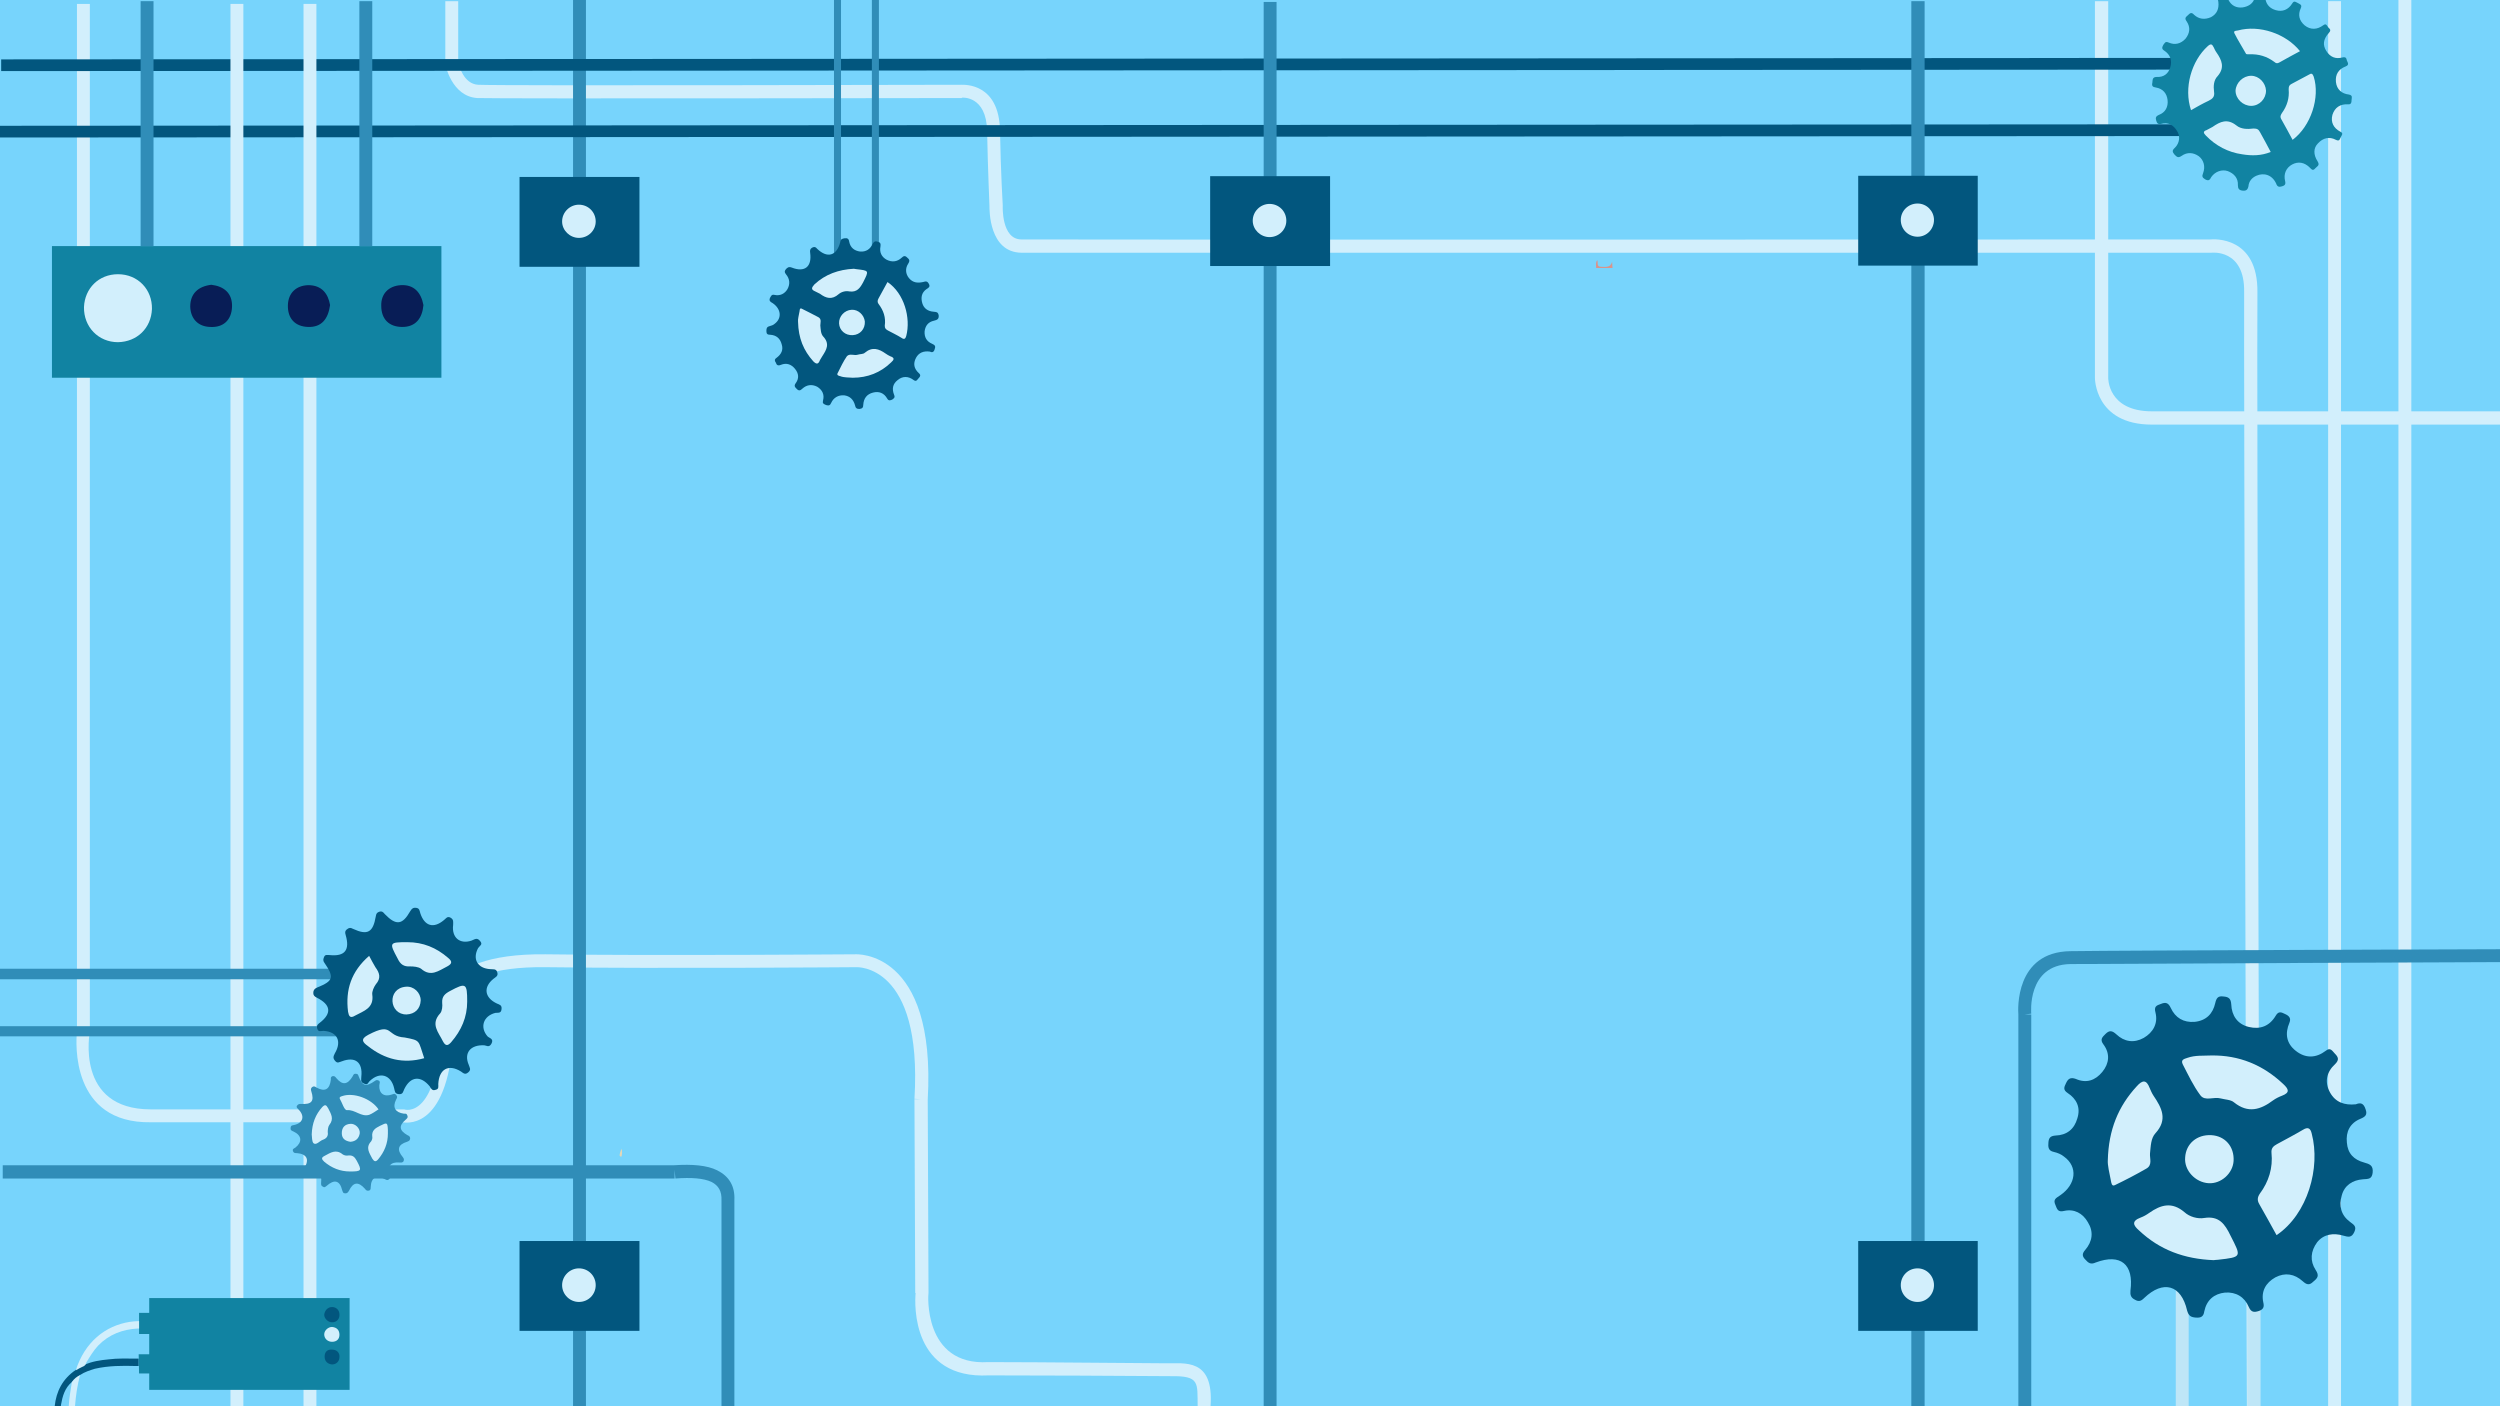 <svg xmlns="http://www.w3.org/2000/svg" viewBox="0 0 6400 3600" shape-rendering="geometricPrecision" text-rendering="geometricPrecision" image-rendering="optimizeQuality" fill-rule="evenodd" clip-rule="evenodd"><defs><style>.fil2{fill:none}.fil2,.fil4{fill-rule:nonzero}.fil4{fill:#02567e}.fil6{fill:#081d56}.fil6,.fil5{fill-rule:nonzero}.fil5{fill:#1183a2}.fil3{fill:#308db8}.fil3,.fil0{fill-rule:nonzero}.fil0{fill:#77d4fc}.fil8{fill:#bee6f7}.fil8,.fil1{fill-rule:nonzero}.fil1{fill:#d2effc}.fil9{fill:#d8948c}.fil9,.fil7{fill-rule:nonzero}.fil7{fill:#e2d7b8}</style></defs><g id="Layer_x0020_1"><g id="_60506079168"><path class="fil0" d="M6400 3600H0V0h6400z"/><path class="fil1" d="M5397 3v964h-34V3h34zm0 964s-2 86 112 86h891v34h-891c-147 0-146-120-146-120h34zM230 2641s-39 199 156 199h649c0 1 91 29 94-232-3-18-33-168 267-165 292 4 769 0 794 0 0 0 207-13 185 372l2 495c-1 0-15 187 153 177h1c137 0 403 3 452 3 49 1 125-15 116 110h-33c-1-60 6-78-68-77-156-1-312-2-467-2-196 10-190-180-187-211h-1l-2-496h17l-17-1c21-347-149-337-149-337h-1c-2 0-497 4-795 0-277-3-234 127-234 127v3c-3 281-114 270-132 267H386c-205 3-192-204-189-232V10h33v2631z"/><path class="fil1" d="M1173 3v157c2 8 14 55 51 57 53 3 1204 0 1237 0 9 0 97-4 99 118 2 109 7 190 7 190v2s-4 86 48 86c70 1 2991 0 3043 0 9-1 123-9 121 136-2 129 6 2748 6 2851h-33c-1-103-8-2722-7-2852 2-112-84-101-84-101H2615c-83-1-82-109-82-120 0-8-4-86-6-192-2-91-64-85-64-85l-1 1c-4 0-1186 2-1240 0-66-4-82-86-82-86l17-3h-17V3h33z"/><path class="fil2" d="M1483 0v3600"/><path class="fil3" d="M1500 0v3600h-33V0z"/><path class="fil4" d="M0 322l5902-4v30L0 352zM3 152l5902-4v30L3 182z"/><path class="fil3" d="M4927 3v3597h-34V3z"/><path class="fil1" d="M623 10v3590h-33V10zM810 10v3590h-33V10zM5993 3v3597h-33V3zM6173 0v3600h-33V0z"/><path class="fil3" d="M3268 5v3595h-33V5z"/><path class="fil4" d="M3405 681h-307V451h307z"/><path class="fil1" d="M3293 565c0-24-19-43-43-43-23 0-43 19-43 43 0 23 20 42 43 42 24 0 43-19 43-42z"/><path class="fil3" d="M5167 3600V2597c-1-12-9-160 133-162 130-2 1097-5 1100-5v33c-3 0-970 4-1100 5-112 2-100 127-100 127l-17 2h17v1003h-33zM1727 3017H7v-34h1720v34zm153 583h-33v-527c1-24-8-38-25-47-21-10-53-12-93-9l-3-34c46-3 84 0 110 13 30 15 46 40 44 77v527zM0 2480h1127v27H0zM0 2627h1127v26H0z"/><path class="fil5" d="M1130 967H133V630h997z"/><path class="fil1" d="M302 702c51 0 88 39 87 89-2 49-38 84-87 85-50 0-88-39-87-90 2-48 38-84 87-84z"/><path class="fil6" d="M845 781c-5 36-22 57-56 56s-53-22-52-56c1-31 21-50 52-51 35 0 51 22 56 51zM541 729c33 4 54 22 53 56s-22 54-56 52c-31-1-50-21-51-52 0-34 21-52 54-56zM1084 781c-3 34-20 56-54 56s-54-20-54-54c-1-31 19-51 50-53 34-2 52 19 58 51z"/><path class="fil7" d="M1586 2958c1-6 2-12 6-17 0 7 2 14-2 21l-4-4z"/><path class="fil5" d="M5679 5c0-2-1-4-1-5h27c7 14 20 21 36 19 13-2 24-8 29-19h30c3 13 12 22 26 26 17 5 32-1 42-17 5-9 10-3 15-1 5 3 11 4 7 13-8 17-4 32 10 44 15 12 32 11 47 0 9-7 10 2 14 6 4 3 7 7 1 13-15 17-16 31-7 46 10 16 24 22 42 17 8-2 10 2 11 8 2 5 7 11-3 15-18 7-27 20-25 40 2 19 15 30 33 32 11 2 7 9 7 14 0 6-1 12-9 11-20-1-34 8-40 27-5 19 3 34 20 43 9 4 4 9 2 13-3 5-3 13-13 8-17-9-33-5-46 9-12 12-12 29-1 46 7 11-2 13-6 18-6 7-9 3-14-2-14-14-30-16-45-8s-23 24-18 43c2 9-2 11-8 13-7 2-12 2-15-7-10-22-31-29-51-20-11 5-19 14-20 27-2 9-6 12-15 11s-12-5-12-14c1-18-10-30-26-36-15-5-32 1-42 15-4 8-7 11-16 6-8-5-8-8-5-16 6-16 2-33-11-43-14-10-30-11-44-1-9 6-12 3-18-3-6-7-7-11 1-18 12-12 14-30 5-43-9-15-23-23-40-18-8 2-11-1-13-8s-2-11 7-15c16-6 24-20 22-38-2-17-12-29-30-32-8-1-11-4-9-12 1-6-1-15 11-15 18 1 30-8 35-25s0-32-15-42c-8-5-6-9-3-15 4-5 5-10 14-6 16 7 31 3 43-10 11-14 13-29 3-44-6-8-3-11 3-16 5-5 9-9 16-1 12 11 27 13 43 6 15-8 21-21 19-39z"/><path class="fil1" d="M5813 389c-24 10-49 10-73 6-36-5-68-22-93-48-7-7-7-11 2-14 5-3 10-5 15-8 20-14 38-22 61-4 12 10 29 10 44 8 9 0 13 2 17 10 9 16 18 33 27 50zM5869 358c-10-18-19-36-29-53-4-7-1-11 2-16 13-18 19-38 17-60 0-7 1-11 7-14l45-24c6-4 9-3 12 5 17 53-7 127-54 162zM5609 282c-19-57 1-126 43-164 8-7 11-5 15 3 2 4 4 9 7 13 14 20 22 39 3 61-10 10-11 26-9 40 2 13-4 18-14 23-15 7-29 15-45 24zM5888 131c-18 10-36 19-53 29-5 3-9 2-12-1-20-15-41-21-65-20-3 0-7 0-8-1-10-18-21-35-30-53-3-7 5-6 9-7 55-15 123 8 159 53zM5801 232c0 21-17 39-38 39s-40-18-40-39c1-20 19-38 40-38 20 0 37 18 38 38z"/><path class="fil8" d="M5603 3033v567h-33v-567zM5787 3037v563h-34v-563z"/><path class="fil4" d="M6031 2827c12-5 20-3 25 13 5 14-1 19-13 24-27 11-38 33-35 61 2 28 18 44 44 51 14 4 24 7 22 26-2 17-11 16-25 17-26 2-47 15-54 41-8 27-2 51 21 68 9 7 18 11 11 26s-15 13-29 9c-24-7-49-4-66 17-17 23-19 48-4 71 10 15 5 21-6 30-10 10-17 8-27-1-21-19-45-23-70-10-25 14-37 36-31 64 3 12 0 18-11 22-12 4-20 4-26-10-11-26-33-39-61-37-28 3-47 19-53 48-2 14-9 17-22 16-12-1-18-4-22-18-15-66-61-79-110-32-8 8-14 10-24 4-10-5-12-12-11-23 9-67-25-96-89-72-13 6-19 1-27-8-8-8-8-15 0-24 19-22 22-47 7-71-13-23-35-35-61-29-16 4-18-5-22-15-7-15 2-18 12-25 41-28 46-73 10-99-7-6-17-10-26-12-15-3-15-13-14-25s6-16 18-17c29-1 48-16 56-44 9-28-2-50-25-65-12-8-9-15-4-25 5-11 11-16 25-11 27 12 50 4 68-18s20-47 3-70c-10-13-3-19 5-27 10-10 17-9 28 1 20 19 45 23 70 9 24-14 37-37 30-65-4-15 2-18 14-22 12-5 19-3 25 10 12 26 33 38 61 36 30-3 47-21 53-48 3-13 7-19 21-17 13 1 19 5 20 20 1 29 16 51 45 58s53-2 69-29c7-12 14-9 24-4 9 4 16 10 11 22-12 28-8 53 16 72 25 20 52 19 77 0 12-10 17 1 23 7 9 9 12 16 1 27-22 20-28 46-13 73 14 25 37 33 66 30z"/><path class="fil1" d="M5828 3162c-15-27-29-53-44-79-6-10-5-18 1-27 23-31 34-66 30-105-1-12 5-17 14-22 22-12 45-24 67-37 13-8 19-3 22 10 23 87-10 206-90 260zM5661 2702c71-1 132 24 184 73 14 13 18 22-3 30-8 3-16 7-23 12-32 24-64 34-100 5-8-7-23-7-34-10-18-5-40 8-52-8-18-24-31-52-45-79-6-12 3-14 12-17 20-7 40-5 61-6zM5396 2970c2-78 27-138 74-189 15-17 25-17 33 4 3 7 6 14 10 20 21 31 37 61 5 96-12 13-12 33-14 52-1 13 7 30-10 39-26 15-53 29-80 42-8 4-9-6-10-11-4-20-9-41-8-53zM5667 3226c-75-3-138-26-191-76-15-13-20-24 4-33 8-3 15-7 22-12 30-21 58-29 90-2 13 12 34 18 51 15 38-6 53 16 67 45 28 55 30 55-32 62-5 0-10 1-11 1zM5594 2963c2-35 30-59 67-57 35 2 59 29 57 66-2 32-32 59-64 57-34-2-63-33-60-66z"/><path class="fil3" d="M971 2779c-1 20 12 30 32 23 4-1 7-4 11 1 4 4 3 7 0 12-10 20-2 33 20 36 4 0 7-1 9 5 2 5-1 7-4 10-19 16-17 28 4 40 5 2 7 4 7 9-1 6-4 6-8 8-23 7-27 20-11 39 3 4 4 6 2 11-3 4-6 3-11 3-22-2-32 10-25 32 2 4 3 7-1 11-4 3-6 2-10 0-22-12-36-5-37 20 0 4 0 8-5 9s-7-1-10-5c-17-19-30-17-41 6-3 4-4 6-9 6-6 0-6-3-8-8-6-25-20-29-40-11-3 2-5 5-9 2-5-2-5-5-5-9 3-26-8-36-33-27-4 2-7 2-10-2s-2-6 0-10c14-22 6-36-19-38-5 0-8 0-10-5-2-6 3-7 6-9 18-14 17-31-4-41-4-2-9-3-8-9 0-7 4-7 9-8 23-5 28-23 11-40-2-3-6-4-4-9 3-4 5-5 10-5 28 2 35-7 27-32-2-6-1-8 2-11 4-3 7-2 11 1 22 12 34 5 37-20 0-4-1-7 4-9 5-1 7 1 10 5 16 19 29 17 42-5 2-5 4-7 9-6 4 0 5 3 6 6 10 26 19 28 42 12 4-3 6-2 9-1 6 3 2 8 2 13z"/><path class="fil1" d="M798 2904c1-29 10-51 27-70 7-7 10-6 15 3 7 14 16 27 3 43-3 4-4 12-4 18 2 11-4 17-13 20-8 3-16 14-23 9-5-4-4-17-5-23zM896 2999c-25 0-47-9-66-25-6-6-9-10 1-15 15-8 29-18 46-4 4 3 10 4 15 3 11-1 16 4 21 13 14 26 13 28-17 28zM969 2840c-8 5-16 11-24 14-21 6-36-14-57-12-7 0-12-19-18-29-2-5 3-6 6-7 29-10 74 6 93 34zM993 2902c0 25-9 47-25 66-6 7-10 6-15-2-7-14-18-28-3-44 2-3 4-8 3-12-2-16 8-22 20-28 18-9 19-9 20 11v9zM897 2923c-13-2-22-8-22-22 0-15 8-23 22-24 12-1 25 11 24 24-2 13-10 21-24 22z"/><path class="fil4" d="M1240 2676c-36-2-53 20-40 50 2 7 7 12-1 19s-12 3-19-2c-32-20-56-6-58 32 0 7 2 13-7 15-9 3-11-3-15-9-23-28-49-26-65 7-3 6-3 14-14 13s-10-8-12-15c-8-35-37-43-62-19-5 4-5 12-15 7-10-4-7-10-7-18 4-37-16-52-50-39-7 2-11 6-17-1s-5-11-1-19c19-32 6-56-29-58-7 0-13 4-16-6-2-9 2-11 7-15 31-24 28-46-8-64-6-3-9-6-9-12 0-7 3-11 10-14 42-17 44-26 18-64-4-6-2-10 0-15 3-6 8-4 14-4 39 4 52-13 41-51-2-7-2-10 2-14 6-5 10-6 17-2 37 17 51 9 58-32 1-7 3-10 9-12 7-2 10 1 14 6 29 30 45 28 65-7 4-7 8-10 15-9 9 1 9 7 11 14 11 33 34 40 61 17 5-4 8-10 16-6 9 5 7 11 7 19-4 32 17 50 47 40 8-3 14-9 22 1 8 9-1 12-5 18-15 28-2 52 31 54 7 1 15-2 18 8s-4 12-10 17c-26 21-23 48 9 63 7 3 13 4 12 14-1 12-9 9-16 10-31 8-40 37-20 60 5 5 17 6 10 19-6 11-14 4-18 4z"/><path class="fil1" d="M1086 2709c-54 15-101 3-144-31-14-10-20-18 1-29 65-34 44 4 93 7 42 8 34 7 50 53zM1196 2564c0 40-15 74-41 104-8 9-14 11-21-2-11-23-33-44-7-72 5-6 6-18 5-27-1-16 7-23 20-30 41-22 44-20 44 27zM1043 2412c40 0 74 14 104 40 11 9 11 15-2 22-22 11-42 28-67 6-7-5-19-6-28-6-16 1-25-5-32-20-22-41-22-42 25-42zM945 2447c6 11 11 21 16 29 11 15 15 28 1 44-5 7-10 18-9 26 5 35-22 42-44 54-13 8-16 1-18-10-7-56 8-103 54-143zM1039 2526c20-2 38 15 38 35-1 22-15 35-36 36-45 1-51-67-2-71z"/><path class="fil4" d="M5063 3407h-306v-230h306z"/><path class="fil1" d="M4951 3290c0-24-19-43-42-43-24 0-43 19-43 43s19 43 43 43c23 0 42-19 42-43z"/><path class="fil4" d="M5063 680h-306V450h306z"/><path class="fil1" d="M4951 563c0-23-19-42-42-42-24 0-43 19-43 42 0 24 19 43 43 43 23 0 42-19 42-43z"/><path class="fil4" d="M1637 683h-307V453h307z"/><path class="fil1" d="M1525 567c0-24-19-43-43-43-23 0-43 19-43 43 0 23 20 42 43 42 24 0 43-19 43-42z"/><path class="fil4" d="M1637 3407h-307v-230h307z"/><path class="fil1" d="M1525 3290c0-24-19-43-43-43-23 0-43 19-43 43s20 43 43 43c24 0 43-19 43-43z"/><path class="fil3" d="M953 3v627h-33V3zM393 3v627h-33V3z"/><path class="fil4" d="M355 3497h-7c-35-1-70-1-105 7-13 4-26 8-38 16-6 7-13 13-21 18-18 15-24 36-28 59v3h-16c4-38 20-70 54-93 5-7 14-9 22-13 20-9 41-12 62-14 23-3 47-2 70-2h7v19z"/><path class="fil1" d="M184 3538c5-8 13-14 21-18-7 26-11 53-13 80h-16c1-21 5-42 8-62z"/><path class="fil5" d="M356 3361h26v-38h513v235H382v-42h-26l-1-49h27v-52h-26z"/><path class="fil1" d="M215 3497c-7 3-14 7-21 11 23-72 75-114 138-124 8-1 16-2 24-2v19h-3c-39 2-74 15-102 44-12 13-21 28-30 43-1 3-2 7-6 9z"/><path class="fil4" d="M850 3346c11 0 19 8 19 19 1 11-7 20-18 20-10 1-21-9-21-19 1-11 9-20 20-20z"/><path class="fil1" d="M850 3435c-11 0-20-8-20-19 0-10 10-19 20-19 12 1 19 8 19 20 0 11-7 18-19 18z"/><path class="fil4" d="M850 3493c-11-1-19-8-19-20s7-19 19-18c12 0 20 8 19 19 0 11-8 19-19 19z"/><path class="fil9" d="M4128 686h-42c0-7-2-14 3-20 3 6-3 17 10 17 11 0 24 3 28-13 0 5 1 11 1 16z"/><path class="fil3" d="M2153 790V0h-18v790zM2250 789V0h-18v789z"/><path class="fil4" d="M2380 900c6 3 11 2 13-7 3-8-1-10-7-13-14-6-20-17-19-32 2-15 10-24 24-27 8-2 13-4 12-14-2-9-6-8-13-9-14-1-25-8-29-22s-2-27 11-36c5-3 10-6 6-13-4-8-8-7-15-5-14 3-26 2-36-10-9-11-10-25-2-37 5-8 3-11-3-16-5-5-9-4-14 1-11 10-24 12-38 5-13-7-19-19-16-34 1-7 0-10-6-12s-10-2-14 5c-6 14-17 21-32 20-15-2-25-10-28-25-1-8-5-10-12-9-6 1-10 2-11 10-9 35-33 42-59 17-4-5-7-6-13-3-5 3-6 7-5 13 5 36-14 51-47 38-8-3-11 0-15 4-4 5-4 8 0 13 10 12 11 25 4 38-7 12-19 18-33 15-8-2-9 3-12 8-3 8 2 10 7 13 22 15 24 39 5 53-3 3-9 5-13 6-8 2-8 7-8 13 0 7 3 9 10 9 15 1 25 9 29 24 5 15-1 26-13 35-6 4-5 8-2 12 2 7 6 9 13 6 15-6 27-1 36 10 10 12 11 25 2 37-5 7-2 10 3 15s9 4 14-1c11-10 24-12 38-5 13 8 19 20 15 35-2 8 1 9 8 12 7 2 10 1 13-6 6-13 18-20 33-19 15 2 24 11 28 26 1 6 4 9 11 9 7-1 10-3 10-11 1-16 9-27 25-31 15-4 28 1 36 15 4 7 8 5 13 3 4-3 8-5 5-12-6-15-4-28 9-38 13-11 28-10 41 0 7 5 9-1 12-4 5-5 7-9 1-14-12-11-15-24-7-39 7-13 19-18 35-16z"/><path class="fil1" d="M2272 722c-8 14-15 28-23 42-3 5-3 10 0 14 13 17 19 35 16 56 0 7 3 9 8 12 11 6 24 12 35 19 7 5 10 2 12-5 12-46-5-109-48-138zM2183 967c38 0 71-13 98-39 8-7 10-12-2-16-4-2-8-4-12-7-17-12-34-18-53-2-4 4-12 3-18 5-9 3-21-4-28 4-9 13-16 28-23 42-4 6 1 8 6 9 10 4 22 3 32 4zM2043 824c1 42 14 73 39 101 8 8 13 8 17-3 2-3 4-7 6-10 11-17 20-32 2-51-6-7-6-18-7-28 0-7 4-16-5-21-14-7-28-15-43-22-4-2-5 3-5 6-2 11-5 22-4 28zM2186 688c-39 2-73 14-101 40-7 8-10 13 2 18l12 6c16 12 31 16 48 1 7-6 18-9 27-7 20 3 28-9 36-24 15-30 15-29-18-33-2 0-5-1-6-1zM2148 828c1 18 16 31 35 30s32-16 31-35c-2-17-17-31-34-30-18 1-33 17-32 35z"/></g></g></svg>